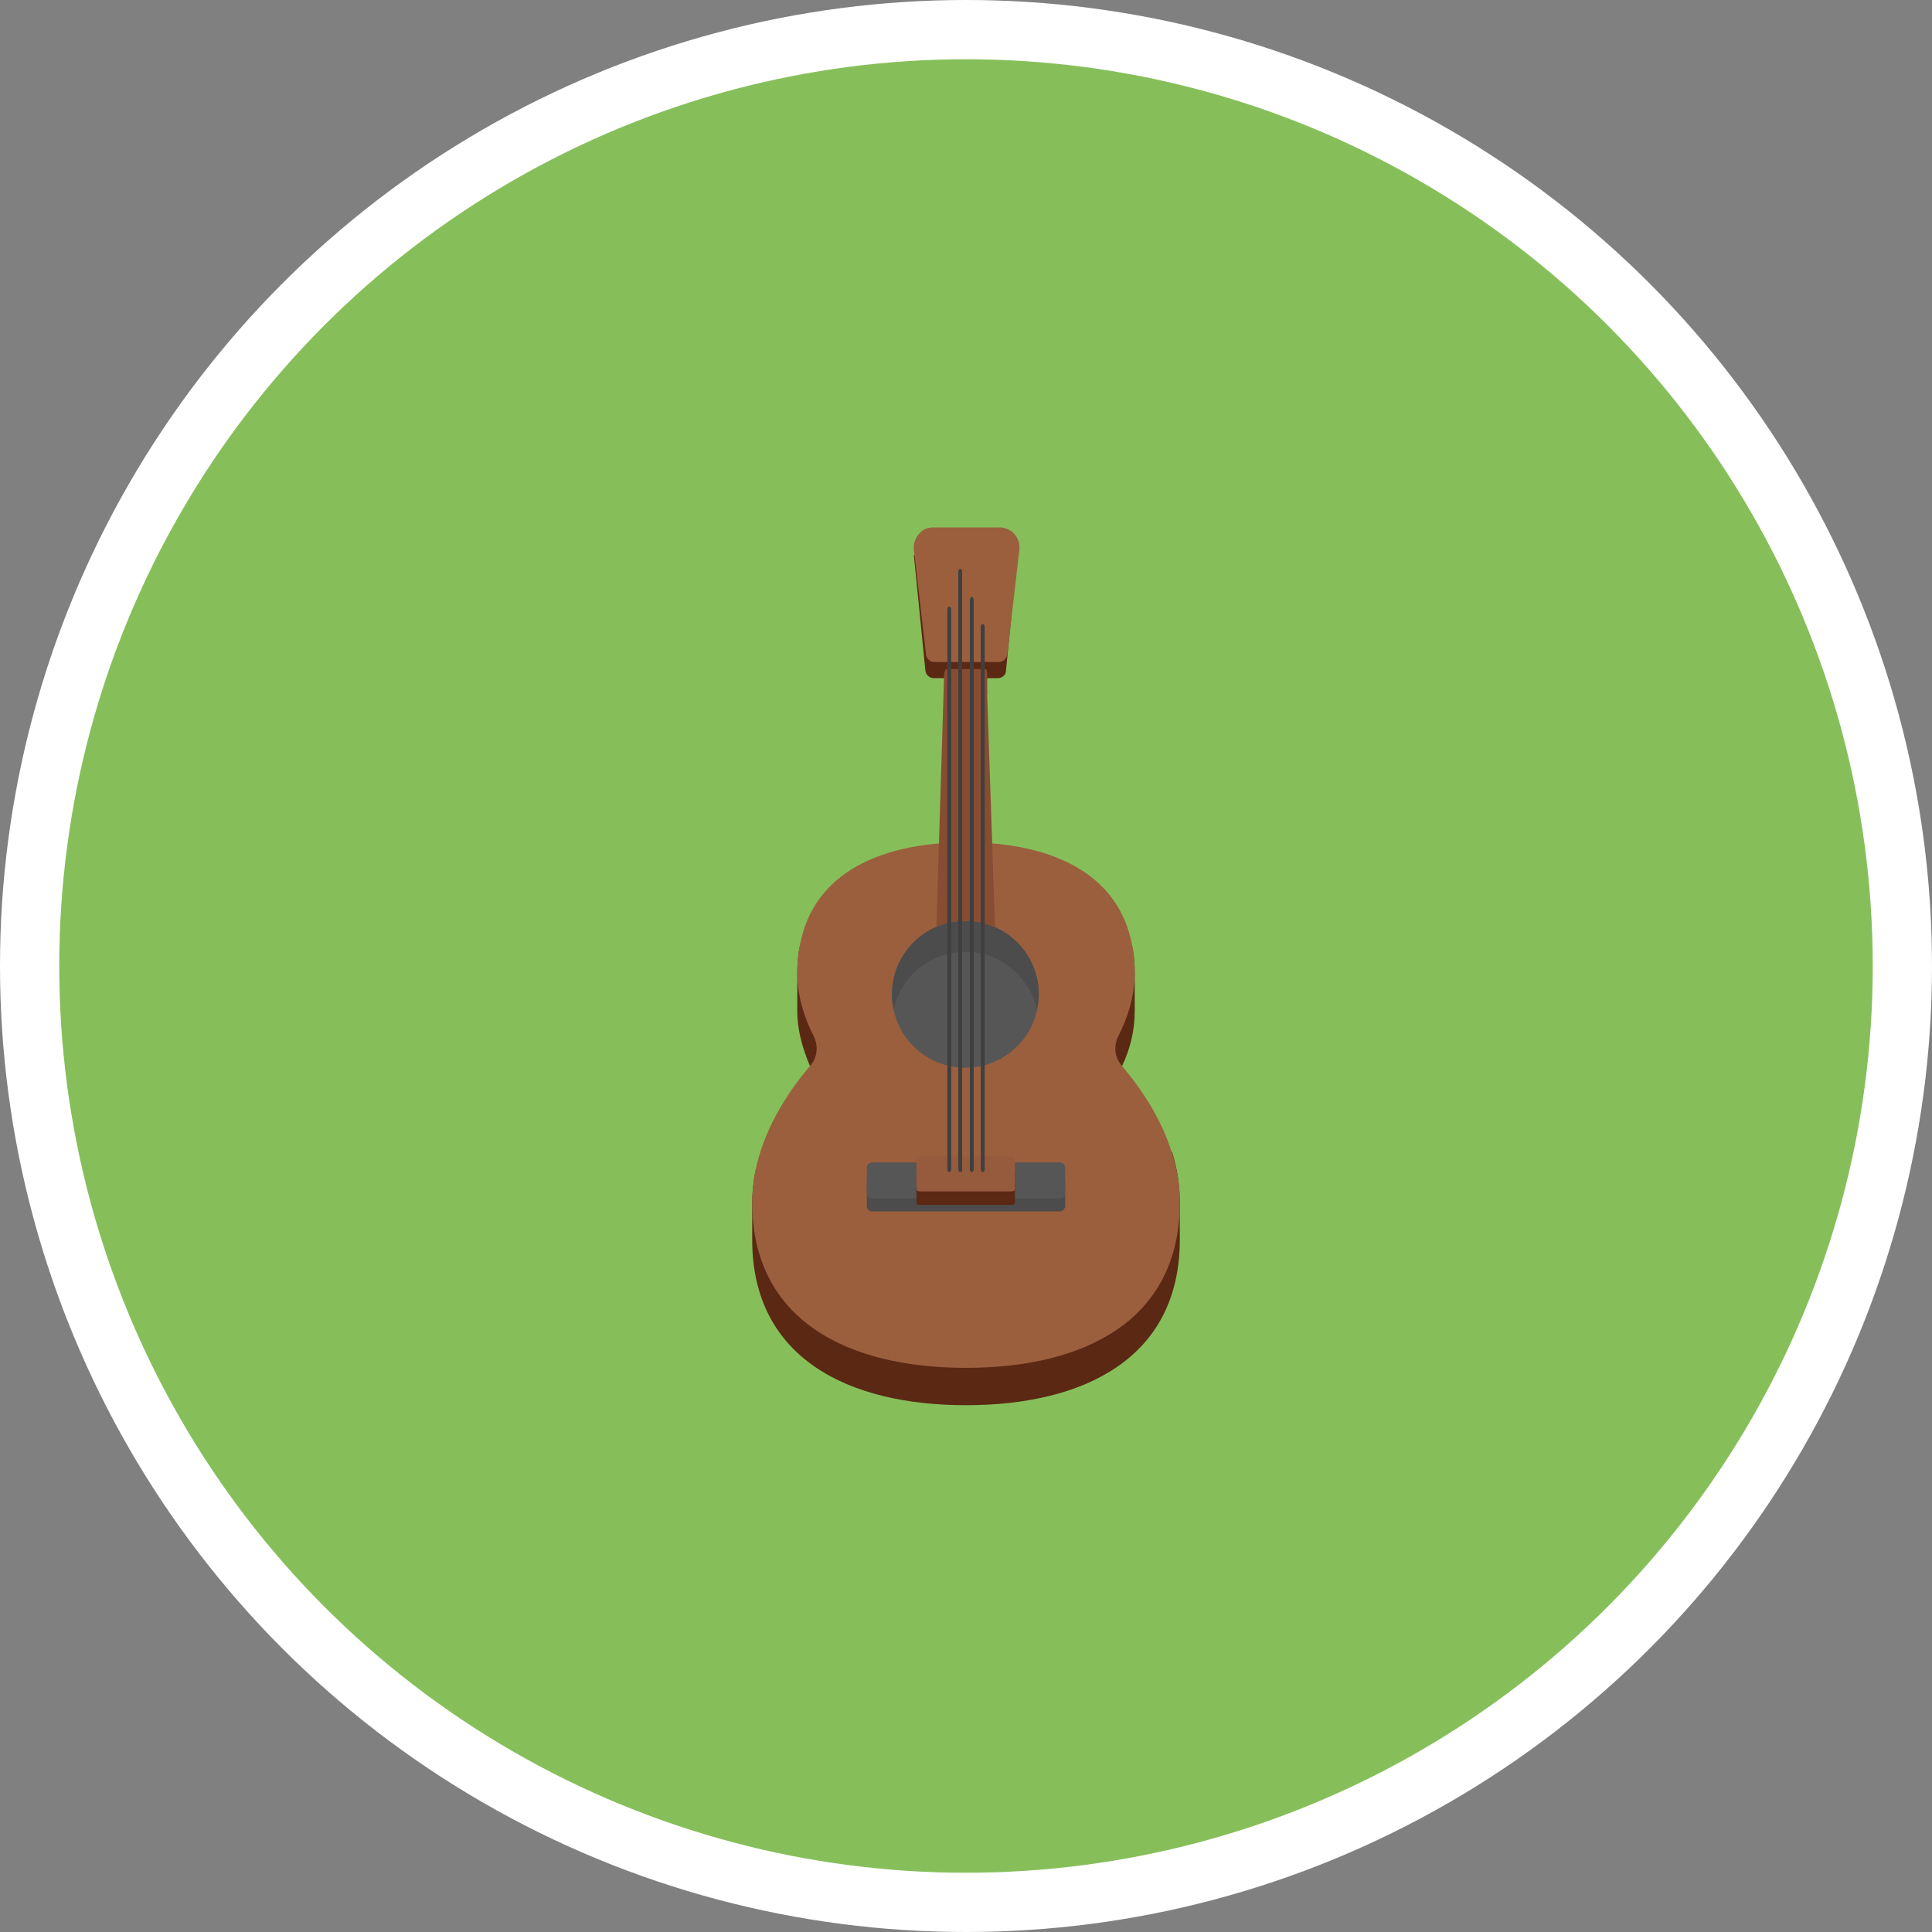 <svg enable-background="new 0 0 300 300" viewBox="0 0 300 300" xmlns="http://www.w3.org/2000/svg"><rect x="0" y="0" width="300" height="300" fill="#808080" stroke="none"/><ellipse cx="150" cy="150" fill="#fff" rx="150" ry="150"/><circle cx="150" cy="150" fill="#86bf5a" r="140.8"/><path d="m183.2 186.7v5.8c0 18.4-14.9 25.7-33.2 25.7-18.4 0-33.2-7.4-33.2-25.7v-5.8c0-1.6.2-3.3.5-4.9l7.1-8.8c1-1.3 2.2-2.6 3.3-3.8-.7-1.2-1.4-2.4-1.9-3.6-1.2-2.8-2-5.7-2-8.6v-5.8c0-1.5.1-2.9.4-4.3h51.6c.3 1.3.4 2.7.4 4.3v5.8c0 3-.7 5.9-2 8.6-.5 1.2-1.2 2.5-1.9 3.6 1.6 1.7 4.6 5.5 4.6 5.5l5.1 4.2c.8 2.5 1.2 5.1 1.2 7.8z" fill="#5b2814"/><path d="m183.2 186.7c0 18.4-14.9 25.7-33.2 25.7-18.4 0-33.2-7.4-33.2-25.7 0-1.6.2-3.3.5-4.9 1.2-5.9 4.4-11.5 8.5-16.3 1.1-1.2 1.3-3 .6-4.5-1.6-3.1-2.6-6.5-2.6-9.9 0-1.5.1-2.9.4-4.3 2.1-11.4 12.8-16 25.8-16 12.9 0 23.7 4.6 25.8 16 .3 1.3.4 2.7.4 4.3 0 3.4-1 6.8-2.6 9.9-.7 1.5-.5 3.2.6 4.5 3.4 4 6.2 8.5 7.7 13.3.9 2.6 1.3 5.2 1.3 7.9z" fill="#9b5f3e"/><path d="m164.6 188.1h-29.2c-.4 0-.8-.3-.8-.8v-4c0-.4.3-.8.8-.8h29.2c.4 0 .8.3.8.8v4c0 .4-.4.8-.8.8z" fill="#4c4c4c"/><path d="m164.6 186.1h-29.2c-.4 0-.8-.3-.8-.8v-4c0-.4.3-.8.8-.8h29.2c.4 0 .8.3.8.8v4c0 .5-.4.8-.8.8z" fill="#565656"/><path d="m157.1 187.1h-14.3c-.3 0-.5-.2-.5-.5v-4.4c0-.3.2-.5.5-.5h14.3c.3 0 .5.2.5.5v4.4c.1.2-.2.5-.5.5z" fill="#5b2814"/><path d="m157.1 185h-14.3c-.3 0-.5-.2-.5-.5v-4.4c0-.3.2-.5.5-.5h14.3c.3 0 .5.2.5.5v4.4c.1.3-.2.5-.5.5z" fill="#965a3c"/><path d="m155 105.3h-10c-.7 0-1.2-.5-1.3-1.1l-1.8-18h16.1l-1.8 18c0 .6-.6 1.1-1.2 1.1z" fill="#5b2814"/><path d="m155.2 81.9h-10.3c-.7 0-1.4.2-1.9.7-.8.7-1.2 1.7-1.1 2.7l1.9 16.4c.1.6.6 1.1 1.3 1.1h10c.6 0 1.2-.5 1.3-1.1l1.9-16.4c.1-1-.3-2-1.1-2.7-.7-.5-1.3-.7-2-.7z" fill="#9b5f3e"/><circle cx="149.9" cy="154.4" fill="#565656" r="11.4"/><path d="m149.9 147.8c5.5 0 10 3.9 11.1 9 .2-.8.3-1.6.3-2.4 0-6.3-5.1-11.4-11.4-11.4s-11.4 5.1-11.4 11.4c0 .8.1 1.6.3 2.4 1-5.1 5.6-9 11.1-9z" fill="#4c4c4c"/><path d="m154.5 144c-1.4-.6-3-1-4.7-1-1.6 0-3.1.3-4.4.9l1.2-39c0-.4.1-.7.2-.8 0 0 .1-.1.1-.1h5.9c.1 0 .1.1.2.1 0 .1.1.2.1.2 0 .1.1.3.1.5v.4z" fill="#874c32"/><path d="m153.3 104.8v3h-6.6v-3c0-.5.1-.9.3-.9h6c.2 0 .3.4.3.9z" fill="#874c32"/><g fill="#3f3f3f"><path d="m149.1 182c-.2 0-.3-.2-.3-.5v-92.7c0-.3.2-.5.3-.5s.3.2.3.5v92.7c.1.3-.1.5-.3.5z"/><path d="m147.4 182c-.2 0-.3-.2-.3-.5v-86.8c0-.3.1-.5.3-.5s.3.2.3.5v86.8c0 .3-.1.5-.3.5z"/><path d="m150.9 182c-.2 0-.3-.2-.3-.5v-88.3c0-.3.2-.5.3-.5.2 0 .3.2.3.5v88.3c0 .3-.2.5-.3.5z"/><path d="m152.6 182c-.2 0-.3-.2-.3-.5v-84.1c0-.3.1-.5.3-.5s.3.2.3.5v84.2c0 .2-.1.4-.3.4z"/></g></svg>